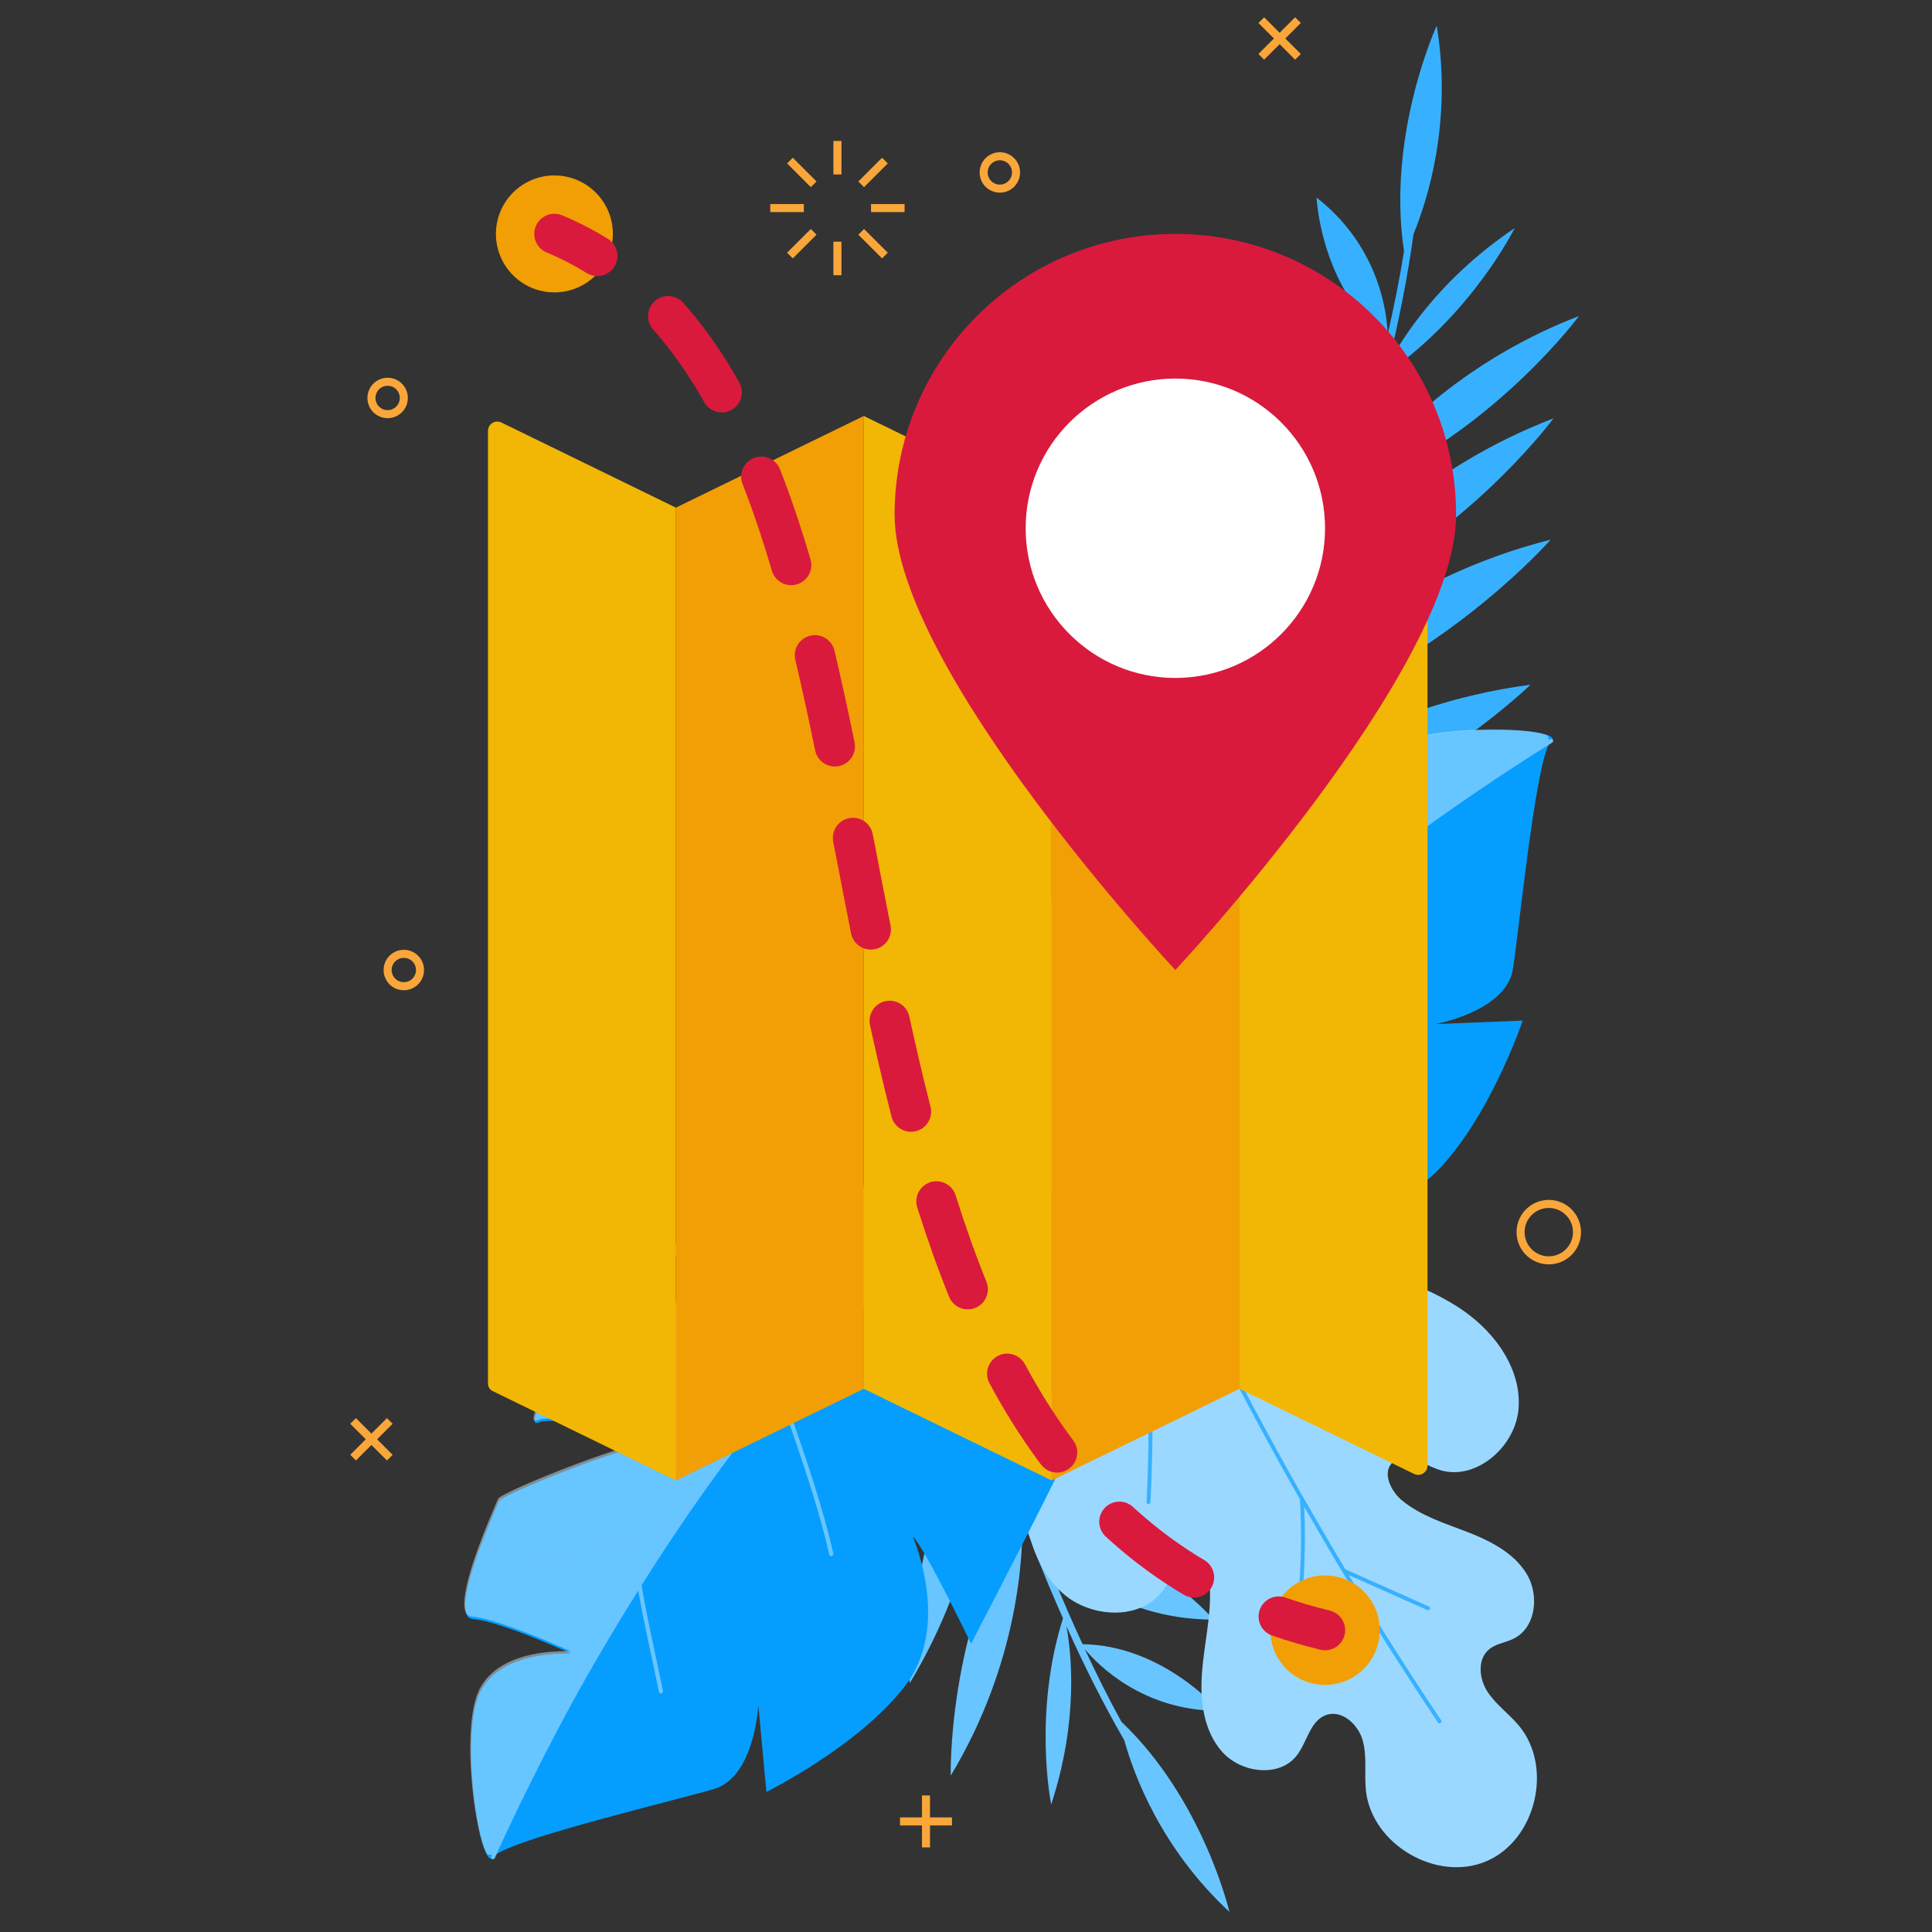 <svg enable-background="new 0 0 240 240" viewBox="0 0 240 240" xmlns="http://www.w3.org/2000/svg"><rect x="0" y="0" width="240" height="240" fill="#333333" stroke="none"/><path d="m95.686 182.348s1.125-8.09 5.165-18.141v-.007c.644-1.598 1.36-3.238 2.155-4.905 1.466-3.078 3.206-6.247 5.277-9.34 1.954-2.943 4.209-5.818 6.786-8.503l-.074-.454c-.087-.577-.189-1.139-.262-1.716l-.197-1.729-.243-2.147-.079-.699-.466-4.064c-.313-2.299-.403-4.617-.571-6.929l-.463-6.942 1.367.029.421 6.855c.155 2.29.23 4.586.522 6.856l.353 3.264.078.713.314 2.867.183 1.707c.073.569.167 1.132.255 1.701l.221 1.456c20.192 6.526 31.614 26.52 31.614 26.52-18.898-5.706-28.505-19.988-31.372-24.985l.06.396c.841 5.917 2 11.758 3.347 17.523 18.949 3.03 30.822 19.999 30.822 19.999-18.413-2.693-28.209-15.53-30.616-19.119.66 2.785 1.363 5.563 2.103 8.313.629 2.346 1.301 4.677 2.01 6.981 15.917.636 26.729 13.398 26.729 13.398-13.83-.009-22.548-7.517-26.068-11.304 1.134 3.546 2.355 7.035 3.655 10.467 13.094.224 22.037 10.785 22.037 10.785-12.348-.007-19.62-7.455-21.73-9.968.636 1.669 1.294 3.339 1.96 4.987 1.114 2.711 2.286 5.393 3.502 8.033 10.087.154 16.977 8.283 16.977 8.283-9.506-.004-15.084-5.736-16.696-7.661 1.441 3.089 2.948 6.106 4.549 9.023 10.155 9.632 13.412 23.607 13.412 23.607-8.476-7.865-11.851-16.983-13.056-21.307-2.613-4.512-4.985-9.273-7.191-14.176.598 3.194 1.563 11.617-1.892 22.142 0 0-2.294-11.208 1.464-23.119-.618-1.403-1.235-2.813-1.824-4.23-1.122-2.696-2.192-5.436-3.22-8.203.095 4.419-.399 17.87-8.901 31.974 0 0-.431-17.663 8.524-32.978-1.174-3.193-2.275-6.429-3.296-9.715-.036-.044-.057-.073-.057-.073l.036 0c-.236-.737-.451-1.48-.681-2.231-.004 5.613-1.025 19.252-9.624 33.52 0 0-.461-18.909 9.076-35.404-.229-.787-.458-1.567-.672-2.36-.92-3.335-1.783-6.697-2.587-10.088-.575 6.484-3.125 21.74-14.424 36.216 0 0 1.303-21.588 13.903-38.503-1.084-4.797-2.024-9.643-2.754-14.544l-.236-1.463c-.743 5.346-3.774 20.567-15.422 34.73-1.291 1.569-2.69 3.129-4.203 4.66z" fill="#69c5ff"/><path d="m164.498 71.113c-.282.761-.578 1.516-.867 2.271 1.462-1.885 3.919-4.758 7.417-7.923.98-.887 2.045-1.8 3.196-2.72 2.295-1.839 4.933-3.714 7.902-5.496 3.212-1.921 6.821-3.731 10.844-5.279 0 0-2.337 3.161-6.562 7.326-3.399 3.346-8.017 7.35-13.626 10.871-.457.29-.914.572-1.386.849-2.338 1.394-4.834 2.698-7.478 3.824-.35.16-.701.306-1.059.452-.316.792-.631 1.585-.954 2.37-1.382 3.329-2.814 6.654-4.327 9.955 1.623-1.744 4.135-4.224 7.52-6.906 1.932-1.534 4.142-3.129 6.628-4.691.325-.209.658-.411.991-.606 5.407-3.299 12.054-6.39 19.892-8.371 0 0-2.26 2.579-6.285 6.068-.212.18-.423.367-.641.554-3.434 2.923-8.015 6.398-13.484 9.528-.389.22-.779.441-1.182.662-1.371.754-2.794 1.482-4.263 2.17-2.728 1.276-5.616 2.425-8.648 3.353-.205.064-.41.128-.615.185-.318.093-.63.186-.948.272-2.175 4.643-4.504 9.231-7.034 13.732l-.74 1.354c1.538-1.508 4.28-3.981 8.125-6.708.214-.144.428-.295.648-.447 3.958-2.749 9.02-5.7 15.084-8.126 3.717-1.485 7.807-2.772 12.246-3.692.206-.042.413-.085.619-.12.128-.03.256-.053.385-.076.306-.063.612-.12.926-.176 1.083-.194 2.182-.367 3.305-.514 0 0-3.09 3.009-8.386 6.79-.599.429-1.226.867-1.882 1.314-1.994 1.357-4.245 2.775-6.705 4.17-4.728 2.662-10.256 5.226-16.31 7.024-.213.057-.417.121-.63.179-2.64.758-5.376 1.364-8.19 1.773l-.232.426c-.297.524-.572 1.054-.884 1.58l-.936 1.547-3.774 6.191c-1.211 2.092-2.625 4.053-3.963 6.066l-.821 1.215-2.188 3.238-1.044 1.554-1.112-.9 3.314-4.855.723-1.057c.683-1.019 1.388-2.024 2.079-3.036l-.001-.007c.651-.959 1.286-1.931 1.876-2.936l3.766-6.096.938-1.526c.312-.518.588-1.041.885-1.565l.748-1.34c-3.8-5.583-6.121-11.682-7.518-17.453-3.166-13.132-1.534-24.59-1.534-24.59 2.925 4.119 5.054 8.306 6.591 12.372 4.731 12.481 3.874 23.772 3.247 28.255l.207-.367c3.083-5.41 5.869-10.951 8.449-16.558-4.089-4.382-6.856-9.377-8.726-14.236-4.376-11.357-3.847-21.935-3.847-21.935 6.233 6.49 9.535 13.592 11.255 19.788 2.001 7.159 1.881 13.116 1.709 15.528 1.241-2.721 2.438-5.454 3.592-8.191.592-1.409 1.17-2.825 1.725-4.246.372-.926.729-1.851 1.079-2.782-12.69-10.701-13.42-28.118-13.42-28.118 11.371 8.856 13.747 20.605 14.223 25.967 1.332-3.636 2.556-7.286 3.685-10.944-10.631-8.558-11.234-22.969-11.234-22.969 10.155 7.905 11.377 18.684 11.502 22.101.546-1.788 1.077-3.575 1.572-5.36.041-.147.081-.301.122-.448.775-2.798 1.492-5.593 2.144-8.398-1.096-.88-2.053-1.833-2.884-2.839-5.44-6.506-5.788-14.841-5.788-14.841 2.25 1.755 3.928 3.693 5.18 5.622 3.098 4.771 3.59 9.506 3.655 11.362.796-3.456 1.484-6.912 2.031-10.33-2.198-14.421 4.06-28.008 4.06-28.008 1.945 11.9-1.103 21.554-2.88 25.883-.741 5.392-1.832 10.822-3.161 16.267 1.561-3.009 6.155-10.559 15.718-16.994-.159.328-5.433 10.785-15.978 18.071-.388 1.554-.783 3.102-1.208 4.651-.227.83-.461 1.653-.695 2.483-.604 2.109-1.236 4.214-1.898 6.327.504-.675 1.214-1.594 2.139-2.672 4.139-4.816 12.547-12.913 25.635-17.943 0 0-9.832 13.296-25.465 20.535-.86.403-1.744.786-2.643 1.148-1.083 3.374-2.246 6.739-3.503 10.096-.004.058-.001.094-.001.094-.015-.006-.022-.013-.03-.02z" fill="#37b1ff"/><path d="m164.699 213.06c-1.98.735-2.314 3.36-3.618 5.024-2.162 2.766-6.873 2.173-9.228-.429-2.348-2.606-2.803-6.42-2.535-9.913.264-3.5 1.139-6.963.981-10.469-.028-.653-.145-1.369-.419-1.958-.032-.075-.065-.145-.105-.21-.239-.423-.575-.761-1.045-.93-1.831-.655-3.066 1.722-4.206 3.314-.019.024-.038.048-.057.073-.03.039-.061.084-.096.121-.644.843-1.463 1.473-2.387 1.911-.102.042-.198.085-.3.126-1.56.65-3.38.763-5.127.408-.148-.026-.294-.057-.438-.094l-.016-.005c-1.543-.378-3.002-1.121-4.16-2.174-.471-.426-.902-.888-1.289-1.379-.096-.118-.191-.242-.281-.364-1.196-1.614-2.005-3.502-2.525-5.502-.481-1.827-.721-3.744-.805-5.621-.069-1.544-.051-3.08.036-4.607.004-.053.003-.113.013-.164.024-.447.055-.892.096-1.334.01-.134.021-.274.038-.413.108-1.133.245-2.263.422-3.388.008-.087.021-.173.035-.259.04-.257.082-.519.122-.776l.01-.033c.013-.104.033-.211.051-.314.032-.188.063-.376.1-.562.181-1.016.378-2.027.599-3.037.061-.287.122-.573.19-.864.104-.471.209-.948.325-1.421.049-.225.102-.448.162-.669.014-.068.028-.135.046-.196.014-.067.028-.135.046-.195.33-1.378.683-2.755 1.039-4.119.226-.865.43-1.737.63-2.615l.002-.006c.017-.079.035-.157.052-.236.121-.55.236-1.101.346-1.654.024-.082.036-.163.055-.246.012-.062.023-.119.035-.181.449-2.227.853-4.479 1.276-6.72.015-.091.036-.181.051-.272.629-3.321 1.31-6.614 2.265-9.743.631-2.054 1.416-3.213 2.309-3.726.138-.085.283-.149.428-.196 2.735-.948 6.296 3.415 9.287 6.432.607.615 1.184 1.168 1.732 1.617.808.663 1.627 1.306 2.459 1.928.923.697 1.863 1.375 2.819 2.022 3.909 2.679 8.07 4.991 12.408 6.889.618.272 1.24.534 1.869.791 3.653 1.486 7.463 2.702 10.917 4.578.822.452 1.629.936 2.403 1.469 2.135 1.467 4.051 3.432 5.33 5.674.575 1.006 1.019 2.07 1.296 3.173.273 1.078.385 2.193.301 3.327-.07.965-.333 1.915-.738 2.799-.872 1.899-2.43 3.511-4.245 4.396-.524.257-1.067.455-1.624.583-1.151.257-2.356.211-3.517-.227-.387-.144-.787-.328-1.194-.508-1.535-.687-3.146-1.402-4.304-.353-.042.041-.084.083-.121.126-.934.996-.466 2.586.447 3.782.252.319.534.618.833.861.289.235.587.46.896.665 1.262.863 2.67 1.495 4.108 2.069 1.06.415 2.135.799 3.192 1.207.235.094.47.187.71.287 1.874.775 3.719 1.745 5.146 3.123.553.534 1.039 1.132 1.439 1.8.99 1.661 1.173 3.871.49 5.617-.4 1.011-1.089 1.864-2.087 2.37-.203.101-.407.184-.622.264-.859.32-1.786.505-2.486 1.093-1.468 1.227-1.228 3.627-.198 5.234 1.037 1.603 2.655 2.738 3.889 4.202 4.331 5.134 2.163 14.242-4.016 16.877-6.181 2.641-14.258-2.107-14.964-8.791-.218-2.072.164-4.211-.396-6.216-.558-2.011-2.625-3.871-4.578-3.146z" fill="#9bd8ff"/><path d="m164.42 191.335c-.81-1.381-1.61-2.758-2.406-4.146.26 5.931-.092 11.867-1.054 17.729-.049.308-.52.205-.471-.104 1.003-6.119 1.338-12.323 1-18.516.002-.005-.001-.018.003-.029-.733-1.28-1.453-2.562-2.17-3.855-7.527-13.516-14.347-27.426-20.446-41.649 2.032 8.241 3.289 16.576 3.882 24.977.014.135.022.269.03.403.224 3.322.348 6.662.368 10.008.002.072-.001.143-.004.214.007.42.007.844.007 1.269-.002 1.039-.01 2.076-.036 3.114-0.0.101-0.0.203-.006.303-.037 1.841-.104 3.685-.202 5.532-.018.305-.498.331-.483.018.103-1.965.174-3.921.21-5.882.006-.1.007-.207.008-.308.019-.974.026-1.946.027-2.919.001-.388.002-.776-.004-1.16.003-.071.001-.143.004-.214-.027-3.527-.164-7.044-.412-10.546-.006-.121-.017-.244-.029-.367-.673-9.1-2.137-18.129-4.529-27.05-.009-.05-.007-.098.01-.135-.109-.259-.217-.518-.326-.777-.229-.54-.458-1.079-.674-1.621-.156-.363-.306-.724-.46-1.092-.32-.776-.639-1.557-.956-2.344-.118-.286.344-.436.461-.145.349.862.697 1.723 1.058 2.583.145.359.293.726.449 1.088.179.447.364.89.55 1.333 1.911 4.568 3.896 9.109 5.959 13.608 1.575 3.441 3.199 6.86 4.858 10.26 4.312 2.852 8.763 5.476 13.34 7.857 1.495.783 3.009 1.541 4.533 2.266 2.073.989 4.177 1.934 6.296 2.829.393.164.782.327 1.175.491.292.122.07.552-.217.432-.331-.134-.66-.273-.989-.412-2.058-.859-4.099-1.774-6.11-2.732-1.594-.752-3.171-1.541-4.728-2.354-4.42-2.287-8.717-4.806-12.885-7.538 3.461 7.045 7.109 14.002 10.931 20.855 1.304 2.339 2.63 4.661 3.976 6.958 1.047 1.815 2.107 3.604 3.179 5.39l.071.021c.254.111.501.226.755.337 2.982 1.33 5.971 2.656 8.952 3.991.201.089.407.18.607.269.285.126.068.558-.217.432-.053-.022-.1-.047-.153-.069-3.087-1.379-6.176-2.752-9.27-4.127-.105-.049-.217-.094-.322-.143.092.153.181.298.273.451 3.601 5.945 7.329 11.821 11.196 17.594.174.261-.227.524-.401.264-3.762-5.622-7.409-11.33-10.919-17.117-.027-.05-.061-.096-.088-.146-1.08-1.783-2.144-3.579-3.201-5.379z" fill="#37b1ff"/><path d="m61.047 230.886c.071-.017.134-.07.203-.173.075-.118.222-.245.426-.382 3.306-2.206 22.198-6.673 27.007-8.09 5.102-1.499 5.518-10.442 5.518-10.442l1.004 10.8s11.561-5.718 17.284-13.244c2.572-3.389 3.01-7.466 2.722-10.918-.367-4.235-1.817-7.546-1.817-7.546.69.566 2.632 4.154 4.326 7.456 1.563 3.047 2.915 5.843 2.915 5.843s1.368-2.634 3.132-6.059c2.532-4.914 5.892-11.463 7.247-14.255.718-1.48.281-3.848-.674-6.406-.223-.59-.467-1.193-.741-1.803-2.161-4.891-5.579-9.881-5.883-10.317l7.846 9.441 1.339 1.608c.02-.044.047-.095.067-.139.409-.857.599-1.785.622-2.765.042-1.456-.295-3.028-.885-4.62-1.515-4.129-4.708-8.465-7.428-11.651-1.368-1.607-2.624-2.923-3.468-3.765-.604-.591-.998-.944-1.101-1.005-11.363-6.723-21.453-5.781-28.214-3.164-5.455 2.102-8.747 5.279-8.808 6.398-.018.31.211.46.726.377 2.377-.38 5.27.799 7.517 2.029.19.094.367.196.543.297 1.257.726 2.254 1.417 2.756 1.788.236.164.362.268.362.268s-1.543.134-3.781.387l0.0.007c-2.001.23-4.559.558-7.064.979-2.555.422-5.064.936-6.886 1.541-.484.161-.98.395-1.487.701-.268.154-.542.336-.816.533-4.397 3.094-9.14 10.211-9.169 11.839-.011.31.159.419.535.262.844-.354 2.787-.178 4.99.218.196.036.391.073.594.109.682.134 1.385.289 2.082.451.61.137 1.22.288 1.801.433.422.115.829.223 1.221.331 1.301.35 2.4.685 3.093.92.758.268 1.015.403.465.315-.703-.119-2.516.327-4.765 1.048-.562.179-1.16.38-1.765.588-1.124.386-2.304.816-3.469 1.261-.228.08-.455.167-.682.255-4.347 1.681-8.358 3.466-8.503 3.845-.204.526-3.156 7.003-3.994 11.165-.213 1.088-.281 2.012-.129 2.64.126.507.403.814.88.847 1.176.081 3.061.647 5.016 1.341 2.604.937 5.317 2.107 6.56 2.654.446.193.702.313.702.313s-2.144-.154-4.631.352c-2.809.568-6.043 1.972-7.124 5.358-1.554 4.879-.371 14.86.872 18.437.008.014.016.035.023.049.304.868.609 1.339.887 1.257z" fill="#059eff"/><path d="m61.11 230.423.029-.001s4.324-9.183 11.217-21.251c.034-.052.061-.103.095-.162.21-.36.42-.728.63-1.102 1.899-3.286 3.978-6.773 6.206-10.323.136-.214.273-.435.409-.655 1.895-3.005 3.896-6.057 5.977-9.076.198-.295.404-.583.61-.879.439-.628.877-1.262 1.33-1.891 1.166-1.64 2.36-3.274 3.563-4.872.358-.466.709-.925 1.06-1.384.296-.385.592-.763.895-1.141 1.212-1.548 2.44-3.06 3.684-4.53.138-.156.27-.312.394-.468 1.901-2.206 3.828-4.312 5.767-6.275.222-.231.445-.448.675-.665 3.206-3.174 6.47-5.933 9.741-8.101 1.892-1.263 3.791-2.324 5.677-3.147.007-.008.007-.008.014-.008.907-.399 1.824-.749 2.728-1.033.043-.016.093-.025.135-.041-.732-.744-1.231-1.195-1.341-1.263-11.29-6.676-21.324-5.786-28.086-3.212-6.188 2.344-9.639 6.103-8.832 6.744.119.104.322.133.615.086 2.42-.381 5.379.838 7.642 2.09.316.176.61.345.897.515 1.582.944 2.648 1.778 2.648 1.778s-.093.011-.258.024c-.517.047-1.765.164-3.408.352-1.993.229-4.559.558-7.086.972-2.591.431-5.136.953-6.986 1.566-.399.129-.81.317-1.226.555-.261.139-.529.307-.803.489-4.86 3.247-10.29 11.706-9.332 12.32.089.062.232.057.431-.03.866-.362 2.888-.168 5.157.248.196.036.391.072.594.108.682.141 1.385.289 2.082.451.61.144 1.213.295 1.794.44.72.19 1.41.375 2.029.554 2.182.628 3.51 1.121 2.59.966-.101-.018-.224-.021-.361-.016-.856.03-2.454.44-4.362 1.048-.57.179-1.16.38-1.772.589-1.074.37-2.197.777-3.313 1.198-.227.087-.455.175-.682.262-4.425 1.698-8.55 3.537-8.702 3.924-.211.547-3.403 7.552-4.077 11.68-.172 1.043-.184 1.9.064 2.417.149.333.4.526.769.556 1.169.081 3.054.647 5.002 1.348 3.537 1.256 7.277 2.959 7.277 2.959s-.217-.014-.591-.022c-.843-.006-2.475.038-4.255.418-2.758.595-5.861 2.009-6.91 5.315-1.6 5.018-.3 15.44.984 18.728.008.014.016.035.023.049.135.341.273.602.402.763z" fill="#cdecff" opacity=".49"/><path d="m121.358 153.134c.019.022.033.048.041.076.039.126-.037.272-.171.327-7.596 3.088-15.638 9.436-23.903 18.868l-.155.177.067.201c.372 1.1.756 2.221 1.147 3.359 1.914 5.579 3.889 11.335 5.131 16.838.029.13-.058.271-.194.317-.096.031-.195.007-.255-.062-.023-.026-.038-.057-.045-.091-1.238-5.488-3.21-11.235-5.118-16.793-.316-.923-.628-1.831-.933-2.73l-.197-.58-.442.516c-5.474 6.396-11.055 14.144-16.59 23.03l-.08.129.023.139c.443 2.704 1.108 5.813 1.811 9.105.288 1.347.581 2.716.863 4.082.013.063-.001.13-.038.189-.038.059-.095.103-.161.124-.095.03-.191.005-.25-.063-.023-.027-.039-.059-.047-.096-.282-1.364-.574-2.732-.861-4.078-.569-2.662-1.157-5.414-1.589-7.817l-.165-.917-.528.862c-10.479 17.107-17.175 32.39-17.241 32.543-.028.064-.078.116-.141.147-.063.031-.132.038-.194.018-.039-.012-.071-.034-.096-.063-.057-.066-.069-.16-.031-.248.07-.16 7.13-16.324 18.005-33.873 1.182-1.907 2.418-3.842 3.677-5.755l.504-.765-.872.233c-4.328 1.155-15.252 3.803-16.274 4.021-.088.018-.172-.007-.226-.069-.029-.033-.046-.074-.05-.12-.007-.065.014-.131.056-.187.043-.056.104-.095.171-.109 1.661-.354 15.231-3.679 17.465-4.354l.15-.045.089-.133c4.839-7.224 9.679-13.531 14.388-18.744l.503-.558-.705-.042c-7.368-.44-14.616.483-20.733 1.444-.082.013-.159-.014-.21-.073-.032-.037-.05-.083-.053-.135-.005-.133.104-.262.244-.284 6.417-1.007 14-1.962 21.592-1.413l.227.057.207-.171c7.495-8.074 14.867-13.621 21.911-16.485.1-.04.21-.018.273.054z" fill="#69c5ff"/><path d="m192.844 91.826c-.007.073-.051.142-.145.224-.107.09-.214.252-.322.473-1.748 3.569-3.669 22.887-4.435 27.842-.809 5.256-9.618 6.854-9.618 6.854l10.838-.438s-4.134 12.218-10.834 18.888c-3.018 2.999-7 3.974-10.461 4.146-4.246.198-7.72-.8-7.72-.8.652.609 4.467 2.058 7.964 3.299 3.228 1.145 6.179 2.114 6.179 2.114s-2.429 1.705-5.59 3.908c-4.535 3.162-10.58 7.361-13.167 9.074-1.372.908-3.776.789-6.438.181-.614-.142-1.244-.305-1.885-.495-5.134-1.493-10.534-4.219-11.006-4.462l10.398 6.524 1.772 1.114c-.041.026-.088.059-.129.085-.795.519-1.69.83-2.658.983-1.438.235-3.04.109-4.696-.264-4.294-.954-9.015-3.543-12.534-5.816-1.775-1.142-3.246-2.213-4.191-2.938-.665-.521-1.068-.864-1.142-.958-8.171-10.371-8.576-20.497-6.879-27.545 1.36-5.685 4.072-9.37 5.173-9.579.305-.059.484.148.47.67-.061 2.406 1.491 5.118 3.008 7.181.118.176.243.338.367.499.886 1.15 1.704 2.046 2.138 2.495.194.212.314.324.314.324s-.072-1.547-.118-3.799l.007-.001c-.038-2.013-.051-4.593.033-7.132.079-2.589.256-5.144.614-7.029.096-.501.261-1.023.497-1.567.117-.286.261-.582.42-.88 2.484-4.769 8.908-10.414 10.518-10.658.306-.052.437.102.33.495-.239.884.193 2.786.878 4.917.062.189.124.378.186.575.223.658.47 1.335.724 2.004.216.586.447 1.171.668 1.728.17.403.33.792.49 1.167.519 1.243.997 2.288 1.322 2.943.366.716.534.953.374.419-.211-.681-.01-2.537.407-4.862.102-.581.222-1.2.349-1.827.233-1.165.504-2.392.79-3.605.049-.236.105-.473.162-.71 1.09-4.531 2.326-8.744 2.683-8.938.494-.272 6.522-4.057 10.537-5.44 1.05-.356 1.956-.546 2.599-.478.519.058.86.292.956.76.236 1.155 1.047 2.949 1.994 4.793 1.274 2.457 2.794 4.99 3.5 6.15.25.417.404.655.404.655s-.437-2.104-.265-4.637c.19-2.86 1.153-6.251 4.366-7.772 4.63-2.188 14.679-2.339 18.39-1.581.015.006.037.011.052.017.9.187 1.408.426 1.364.713z" fill="#059eff"/><path d="m192.393 91.949.003.029s-8.528 5.504-19.575 13.937c-.047.041-.094.074-.148.116-.329.256-.666.513-1.009.771-3.005 2.318-6.185 4.841-9.408 7.521-.194.164-.395.328-.595.492-2.727 2.277-5.487 4.665-8.203 7.128-.266.236-.524.478-.79.721-.564.518-1.135 1.036-1.697 1.569-1.471 1.373-2.932 2.774-4.356 4.178-.415.417-.823.825-1.231 1.234-.342.344-.678.688-1.012 1.039-1.373 1.407-2.71 2.824-4.002 4.252-.136.158-.273.309-.411.452-1.934 2.177-3.766 4.366-5.454 6.548-.2.251-.385.5-.569.757-2.721 3.599-5.022 7.2-6.737 10.73-1.001 2.043-1.8 4.066-2.366 6.044-.007.008-.007.008-.006.015-.276.952-.5 1.907-.662 2.841-.01.044-.012.095-.023.14-.835-.627-1.347-1.061-1.429-1.162-8.114-10.304-8.563-20.368-6.91-27.412 1.503-6.444 4.771-10.364 5.513-9.649.119.104.174.301.167.598-.057 2.449 1.544 5.221 3.085 7.297.216.29.423.559.63.82 1.146 1.442 2.113 2.389 2.113 2.389s-.002-.094-.011-.259c-.022-.518-.072-1.772-.103-3.424-.037-2.006-.051-4.593.024-7.153.083-2.625.264-5.217.626-7.132.075-.412.207-.844.387-1.289.103-.277.234-.565.379-.861 2.574-5.247 10.238-11.752 10.973-10.884.073.08.087.223.028.431-.244.906.217 2.885.93 5.078.062.189.124.378.186.575.231.657.47 1.335.724 2.004.223.585.454 1.163.674 1.72.284.688.558 1.348.818 1.937.912 2.08 1.576 3.331 1.301 2.439-.031-.098-.05-.219-.064-.355-.083-.852.111-2.491.46-4.462.102-.588.223-1.2.348-1.834.224-1.114.478-2.281.748-3.442.056-.237.113-.474.169-.711 1.096-4.611 2.372-8.944 2.735-9.146.515-.282 7.033-4.375 11.036-5.59 1.011-.308 1.859-.435 2.404-.257.35.103.574.327.653.688.235 1.148 1.047 2.941 2 4.778 1.715 3.339 3.899 6.82 3.899 6.82s-.043-.213-.1-.583c-.118-.834-.291-2.459-.15-4.273.224-2.813 1.213-6.076 4.351-7.554 4.761-2.251 15.264-2.346 18.693-1.51.015.006.037.011.052.017.356.088.633.191.81.297z" fill="#cdecff" opacity=".49"/><path d="m123.78 161.918c.024.016.052.026.08.031.13.023.264-.073.301-.212 2.053-7.938 7.278-16.752 15.531-26.195l.155-.177.208.04c1.139.222 2.302.455 3.482.691 5.783 1.157 11.751 2.351 17.37 2.852.133.012.261-.094.288-.234.018-.099-.019-.195-.095-.245-.029-.019-.061-.03-.096-.033-5.604-.499-11.562-1.692-17.324-2.845-.957-.191-1.899-.379-2.83-.562l-.601-.118.453-.507c5.613-6.274 12.552-12.834 20.625-19.498l.117-.097.14.004c2.739.081 5.908.327 9.264.587 1.374.107 2.769.215 4.161.314.064.005.129-.018.182-.063.054-.045.09-.108.101-.176.017-.098-.02-.19-.096-.24-.03-.02-.064-.031-.102-.034-1.389-.099-2.784-.206-4.156-.313-2.714-.211-5.52-.429-7.959-.538l-.931-.042.784-.638c15.566-12.656 29.826-21.32 29.968-21.406.06-.036.105-.093.127-.159.023-.067.02-.136-.008-.194-.017-.037-.043-.066-.075-.087-.073-.048-.168-.047-.25.002-.15.09-15.234 9.233-31.185 22.339-1.733 1.424-3.487 2.907-5.216 4.408l-.692.601.115-.895c.571-4.443 1.747-15.622 1.827-16.663.007-.09-.03-.17-.099-.214-.037-.024-.079-.036-.126-.034-.065.002-.128.031-.178.08-.05.05-.08.116-.086.184-.13 1.693-1.626 15.585-1.998 17.888l-.025.155-.12.106c-6.519 5.754-12.127 11.389-16.67 16.747l-.486.573-.135-.693c-1.413-7.245-1.46-14.551-1.319-20.741.002-.083-.035-.156-.1-.199-.041-.027-.089-.039-.141-.034-.133.013-.246.138-.249.279-.147 6.493-.087 14.137 1.464 21.589l.087.218-.142.228c-7.008 8.5-11.528 16.543-13.432 23.905-.027.104.009.21.09.263z" fill="#69c5ff"/><path d="m83.961 183.908-22.762-11.104c-.355-.173-.579-.533-.579-.927v-118.352c0-.855.895-1.414 1.663-1.039l21.678 10.575v120.848z" fill="#f2b705"/><path d="m83.961 183.908 23.342-11.386v-120.848l-23.342 11.386z" fill="#f29f05"/><path d="m130.644 183.908-23.342-11.386v-120.848l23.342 11.386z" fill="#f2b705"/><path d="m130.644 183.908 23.342-11.386v-120.848l-23.342 11.386z" fill="#f29f05"/><path d="m175.664 183.097-21.678-10.575v-120.848l22.762 11.104c.355.173.579.533.579.927v118.352c0 .855-.895 1.414-1.663 1.039z" fill="#f2b705"/><path d="m180.88 63.931c0 19.261-34.874 56.569-34.874 56.569s-34.874-37.308-34.874-56.569c0-19.261 15.614-34.874 34.874-34.874 19.261 0 34.874 15.614 34.874 34.874z" fill="#d91a3d"/><circle cx="146.006" cy="65.621" fill="#fff" r="18.595"/><circle cx="68.87" cy="29.057" fill="#f29f05" r="7.263"/><circle cx="164.601" cy="202.503" fill="#f29f05" r="6.801"/><g fill="none"><path d="m68.87 29.057c1.881.784 3.655 1.701 5.331 2.74" stroke="#d91a3d" stroke-linecap="round" stroke-linejoin="round" stroke-width="5"/><path d="m83.002 39.271c32.15 36.147 15.58 134.089 70.465 159.38" stroke="#d91a3d" stroke-dasharray="11.589 11.589" stroke-linecap="round" stroke-linejoin="round" stroke-width="5"/><path d="m158.844 200.812c1.845.639 3.763 1.204 5.757 1.691" stroke="#d91a3d" stroke-linecap="round" stroke-linejoin="round" stroke-width="5"/><path d="m95.686 25.847h4.168" stroke="#f9a63a" stroke-miterlimit="10"/><path d="m108.203 25.847h4.168" stroke="#f9a63a" stroke-miterlimit="10"/><path d="m98.13 19.948 2.947 2.947" stroke="#f9a63a" stroke-miterlimit="10"/><path d="m106.981 28.799 2.947 2.947" stroke="#f9a63a" stroke-miterlimit="10"/><path d="m104.029 17.505v4.168" stroke="#f9a63a" stroke-miterlimit="10"/><path d="m104.029 30.022v4.168" stroke="#f9a63a" stroke-miterlimit="10"/><path d="m109.928 19.948-2.947 2.947" stroke="#f9a63a" stroke-miterlimit="10"/><path d="m101.077 28.799-2.947 2.947" stroke="#f9a63a" stroke-miterlimit="10"/><path d="m192.396 149.556c1.935 0 3.505 1.569 3.505 3.504s-1.569 3.505-3.505 3.505c-1.935 0-3.504-1.569-3.504-3.505s1.569-3.504 3.504-3.504z" stroke="#f9a63a" stroke-miterlimit="10"/><path d="m124.205 19.411c1.111 0 2.011.9 2.011 2.011s-.9 2.011-2.011 2.011-2.011-.9-2.011-2.011.901-2.011 2.011-2.011z" stroke="#f9a63a" stroke-miterlimit="10"/><path d="m48.153 47.425c1.111 0 2.011.9 2.011 2.011s-.901 2.011-2.011 2.011c-1.111 0-2.011-.9-2.011-2.011s.9-2.011 2.011-2.011z" stroke="#f9a63a" stroke-miterlimit="10"/><path d="m50.164 118.489c1.111 0 2.011.9 2.011 2.011 0 1.111-.901 2.011-2.011 2.011-1.111 0-2.011-.9-2.011-2.011 0-1.111.901-2.011 2.011-2.011z" stroke="#f9a63a" stroke-miterlimit="10"/><path d="m111.804 226.264h6.451" stroke="#f9a63a" stroke-miterlimit="10"/><path d="m115.029 223.039v6.451" stroke="#f9a63a" stroke-miterlimit="10"/><path d="m43.861 176.514 4.561 4.561" stroke="#f9a63a" stroke-miterlimit="10"/><path d="m48.422 176.514-4.561 4.561" stroke="#f9a63a" stroke-miterlimit="10"/><path d="m156.679 2.5 4.561 4.561" stroke="#f9a63a" stroke-miterlimit="10"/><path d="m161.24 2.5-4.561 4.561" stroke="#f9a63a" stroke-miterlimit="10"/></g></svg>